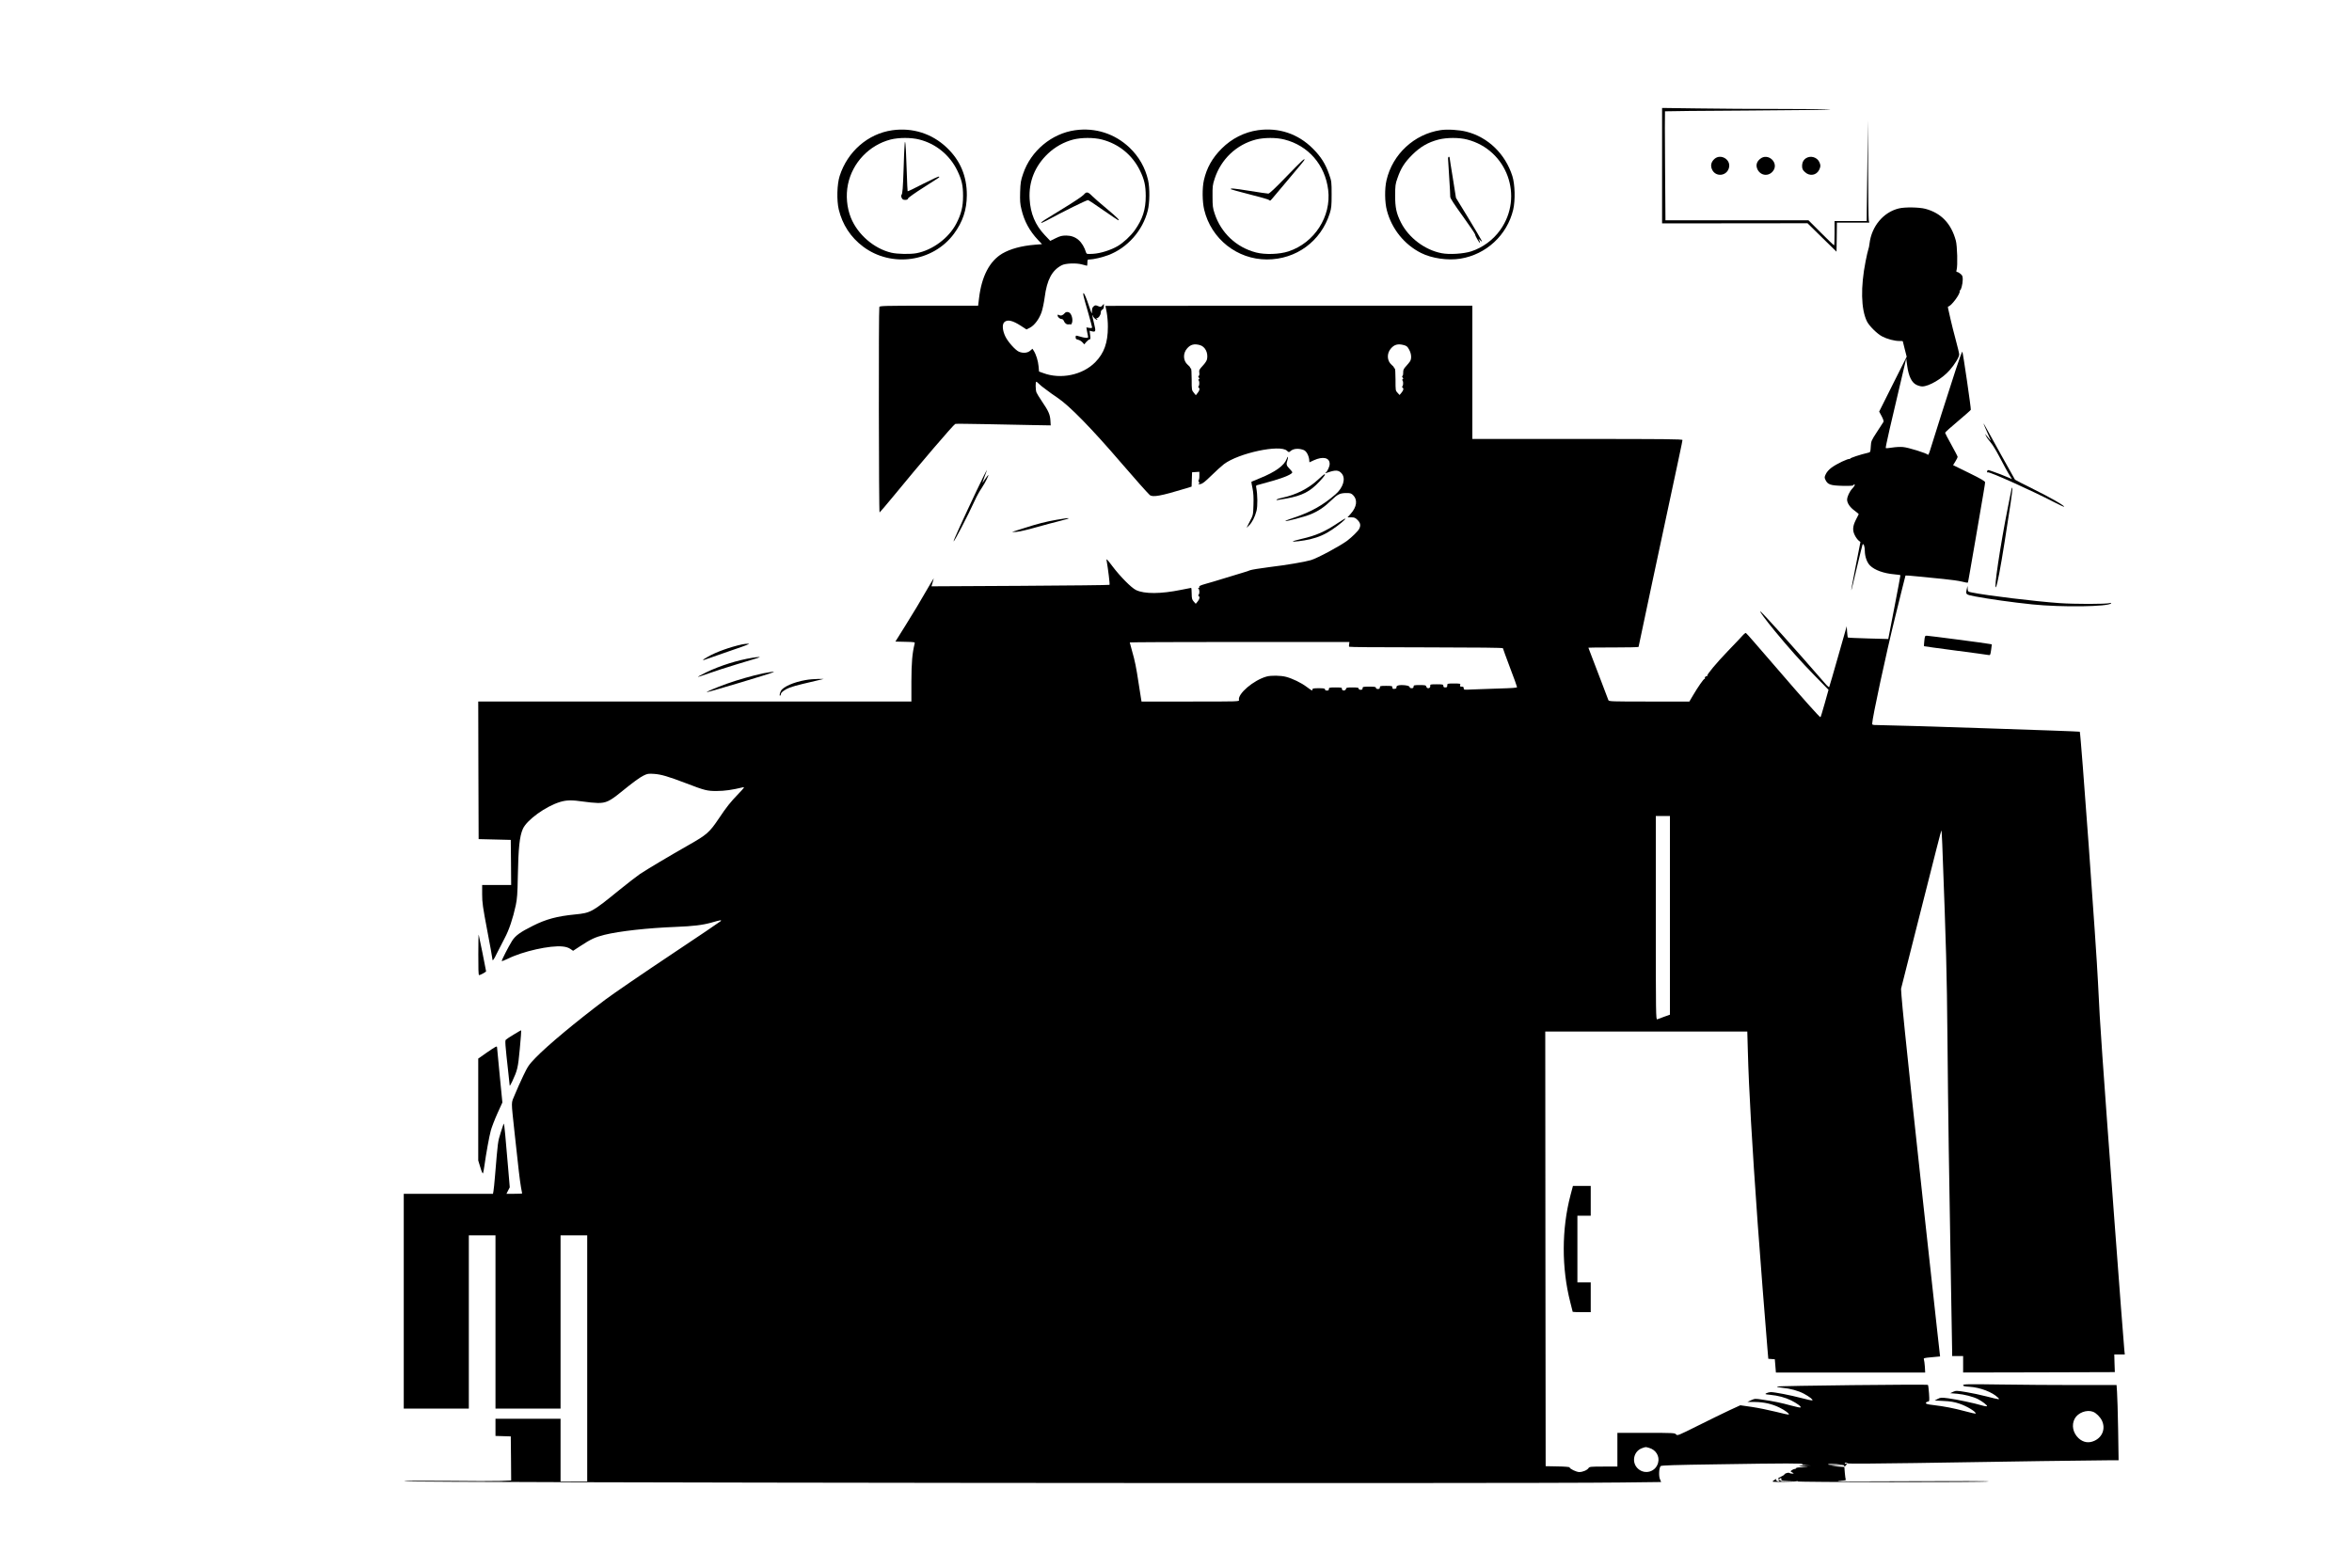 <?xml version="1.0" standalone="no"?>
<!DOCTYPE svg PUBLIC "-//W3C//DTD SVG 20010904//EN"
 "http://www.w3.org/TR/2001/REC-SVG-20010904/DTD/svg10.dtd">
<svg version="1.0" xmlns="http://www.w3.org/2000/svg"
 width="3000pt" height="2000pt" viewBox="0 0 3000 2000"
 preserveAspectRatio="xMidYMid meet">
<g transform="translate(0,2000) scale(0.1,-0.1)"
fill="#000000" stroke="none">
<path d="M21200 17887 l0 -737 928 1 927 1 185 -182 185 -181 3 185 2 186 206
0 207 0 -7 31 c-3 17 -7 311 -8 653 l-2 621 -7 -515 c-3 -283 -7 -572 -8 -642
l-1 -128 -205 0 -205 0 0 -155 c0 -85 -3 -155 -6 -155 -4 0 -79 72 -167 160
l-160 160 -912 0 -912 0 -5 693 c-3 380 -3 694 -1 697 2 2 476 7 1053 10 577
4 1053 9 1056 13 4 4 -274 7 -618 7 -343 0 -828 3 -1076 7 l-452 6 0 -736z"/>
<path d="M11380 18338 c-309 -44 -570 -271 -670 -583 -34 -106 -39 -310 -12
-426 47 -195 152 -356 312 -476 362 -271 891 -196 1158 165 112 152 163 304
164 492 1 243 -84 444 -256 607 -188 179 -437 258 -696 221z m346 -118 c211
-53 388 -198 484 -395 57 -118 74 -190 74 -325 0 -137 -23 -231 -86 -352 -96
-185 -303 -339 -507 -378 -79 -15 -246 -12 -321 6 -220 51 -429 231 -516 444
-53 132 -67 287 -38 428 57 277 271 501 544 572 104 26 261 27 366 0z"/>
<path d="M11539 18159 c-1 -19 -2 -47 -4 -64 -1 -16 -6 -124 -9 -240 -9 -257
-14 -325 -27 -341 -6 -8 -6 -20 2 -38 10 -20 19 -26 44 -26 23 0 34 5 37 18 3
10 91 73 199 141 221 141 205 129 195 138 -4 4 -94 -37 -201 -92 -106 -55
-195 -98 -198 -95 -2 3 -7 111 -11 240 -7 241 -15 382 -22 389 -2 2 -4 -11 -5
-30z"/>
<path d="M13715 18339 c-301 -42 -567 -264 -665 -556 -30 -87 -34 -113 -38
-233 -3 -112 -1 -150 17 -222 35 -149 103 -274 210 -388 l52 -55 -88 -7 c-174
-14 -316 -53 -419 -113 -162 -96 -263 -291 -296 -567 l-12 -98 -627 0 c-568 0
-627 -2 -633 -16 -10 -26 -7 -2626 3 -2622 5 2 84 95 177 208 331 404 765 912
789 922 6 3 179 1 385 -3 206 -4 478 -10 604 -12 l228 -4 -4 66 c-6 76 -24
117 -109 242 -32 47 -63 98 -69 113 -12 32 -14 136 -2 136 5 0 19 -12 33 -26
13 -14 53 -47 89 -72 36 -26 67 -49 70 -52 3 -3 38 -27 78 -54 153 -102 437
-393 817 -836 173 -201 327 -374 359 -404 37 -33 139 -15 468 85 l67 21 3 91
3 92 47 3 46 3 0 -50 c1 -28 -4 -53 -9 -57 -6 -4 -5 -11 2 -21 10 -12 10 -17
-2 -25 -10 -7 -4 -8 22 -4 28 5 57 28 140 109 58 57 131 123 161 146 188 141
715 254 803 171 23 -22 26 -22 44 -6 31 28 81 37 136 25 41 -9 55 -18 74 -47
13 -20 26 -55 29 -78 l4 -42 56 26 c117 53 202 34 202 -46 0 -35 -29 -97 -54
-115 -6 -5 -3 -6 9 -2 119 43 159 41 199 -6 54 -64 19 -181 -81 -267 -158
-137 -311 -223 -517 -292 -70 -23 -125 -44 -122 -47 8 -9 251 56 324 86 99 41
176 93 263 178 82 79 111 93 197 93 46 0 58 -4 82 -28 58 -59 47 -148 -31
-236 l-41 -46 47 0 c40 0 52 -5 81 -34 37 -37 43 -70 20 -114 -16 -30 -90
-102 -151 -149 -94 -70 -380 -224 -465 -249 -78 -23 -307 -62 -530 -89 -118
-15 -228 -33 -245 -40 -16 -7 -57 -21 -90 -30 -33 -9 -136 -41 -230 -70 -93
-29 -207 -63 -252 -75 -59 -17 -80 -26 -76 -36 3 -8 -1 -14 -8 -14 -9 0 -10
-3 -4 -8 15 -10 18 -61 5 -77 -8 -9 -8 -15 0 -20 17 -10 11 -38 -14 -69 l-24
-29 -26 29 c-22 25 -25 38 -26 102 0 39 -3 72 -7 72 -5 0 -62 -11 -128 -25
-259 -53 -467 -54 -574 -3 -60 28 -205 175 -304 307 -68 90 -78 99 -72 70 20
-114 43 -305 37 -310 -4 -4 -516 -9 -1139 -13 l-1132 -6 14 47 c8 27 15 50 15
53 0 3 -20 -29 -44 -70 -147 -254 -202 -346 -317 -530 l-128 -205 126 -3 c124
-3 125 -3 119 -25 -30 -123 -40 -236 -41 -479 l0 -258 -2763 0 -2762 0 2 -877
3 -878 205 -5 205 -5 3 -287 2 -288 -185 0 -185 0 0 -120 c0 -106 8 -160 65
-461 36 -187 65 -349 65 -360 0 -38 17 -18 60 73 25 51 69 136 97 189 55 102
106 253 142 421 17 80 22 144 26 370 7 361 22 509 64 603 50 114 291 288 475
344 82 25 153 26 295 5 58 -9 142 -17 186 -18 102 -1 151 21 290 134 168 136
238 187 294 216 50 24 61 26 135 21 89 -6 180 -33 406 -119 242 -93 271 -100
395 -99 98 0 196 14 332 47 24 6 15 -6 -57 -82 -106 -110 -150 -165 -253 -319
-119 -176 -150 -203 -382 -335 -258 -147 -525 -306 -623 -371 -42 -29 -160
-120 -262 -203 -351 -285 -364 -292 -564 -312 -232 -23 -371 -60 -541 -146
-160 -80 -221 -124 -264 -192 -43 -69 -131 -240 -131 -256 0 -5 35 8 78 29
191 95 540 173 699 156 41 -4 75 -15 98 -31 l35 -24 93 61 c132 87 188 113
307 143 191 47 548 87 910 101 224 9 340 23 455 55 115 33 129 35 120 20 -3
-5 -293 -201 -643 -434 -350 -233 -722 -488 -827 -566 -384 -289 -741 -587
-893 -744 -86 -89 -99 -108 -157 -229 -35 -73 -83 -180 -107 -239 -51 -123
-50 -58 -3 -503 47 -440 66 -599 80 -679 8 -43 15 -80 15 -82 0 -2 -45 -4
-100 -4 l-100 0 21 42 21 41 -22 261 c-29 353 -48 547 -53 552 -2 2 -20 -49
-40 -114 -38 -121 -36 -112 -72 -542 -8 -96 -17 -190 -21 -207 l-6 -33 -569 0
-569 0 0 -1370 0 -1370 415 0 415 0 0 1105 0 1105 170 0 170 0 0 -1105 0
-1105 415 0 415 0 0 1105 0 1105 170 0 170 0 0 -1570 0 -1570 -170 0 -170 0 0
400 0 400 -415 0 -415 0 0 -110 0 -109 98 -3 97 -3 3 -281 2 -281 -132 -6
c-73 -3 -379 -3 -679 1 -355 3 -548 2 -552 -5 -11 -18 14203 -33 15520 -16
l511 6 -15 36 c-18 42 -12 146 9 167 10 10 166 15 728 23 882 14 1100 14 1080
1 -10 -6 5 -10 50 -13 l65 -4 -75 0 c-99 0 -110 -5 -30 -13 l65 -7 -77 -1
c-44 -1 -78 -6 -78 -12 0 -5 -8 -10 -17 -10 -19 -1 -60 -27 -52 -33 2 -2 13
-9 24 -15 19 -11 19 -11 -5 -12 -14 0 -31 4 -38 9 -14 8 -62 -8 -62 -21 0 -3
-21 -17 -47 -29 -35 -17 -43 -25 -29 -27 10 -2 22 2 27 10 6 9 9 7 9 -9 0 -21
5 -22 83 -26 l82 -3 -87 -2 c-54 -1 -88 2 -88 8 0 6 -8 10 -17 10 -15 0 -16
-2 -3 -10 9 -6 10 -10 3 -10 -21 0 -43 12 -37 21 9 15 -9 10 -35 -10 -23 -17
-20 -18 120 -16 79 1 158 4 174 8 23 6 25 5 10 -2 -26 -12 2412 -13 2440 -1
11 5 -396 6 -955 3 -536 -3 -972 -3 -969 0 3 4 28 7 57 8 30 1 49 6 45 12 -3
5 -8 44 -12 86 l-6 76 -85 5 -85 6 85 5 85 5 -109 2 c-61 1 -106 6 -100 10 15
14 209 -1 207 -15 -4 -20 11 -15 26 8 11 19 11 21 -3 16 -9 -4 -16 -2 -16 3 0
13 23 13 36 1 5 -6 347 -4 859 4 1215 20 2287 35 2454 35 l144 0 -6 393 c-4
215 -10 431 -14 480 l-6 87 -506 0 c-278 0 -719 3 -978 7 -420 6 -473 5 -473
-9 0 -12 18 -16 83 -20 135 -9 290 -68 362 -139 17 -17 18 -19 2 -19 -9 0 -77
16 -149 35 -73 19 -190 44 -260 55 -121 20 -129 20 -165 4 l-38 -18 88 -7 c91
-8 205 -37 267 -69 55 -28 121 -80 115 -89 -3 -5 -33 -1 -68 10 -94 28 -320
76 -427 90 -89 11 -98 11 -134 -8 l-39 -20 114 -6 c87 -4 134 -12 198 -33 101
-33 227 -111 209 -129 -2 -2 -62 12 -133 31 -154 41 -261 61 -399 78 -77 9
-101 15 -101 26 0 8 10 16 23 18 23 4 23 4 17 105 -4 56 -10 105 -14 109 -9
10 -1914 -11 -1924 -21 -5 -5 24 -12 68 -16 99 -9 205 -38 275 -76 67 -36 117
-75 108 -84 -4 -4 -67 9 -140 29 -140 37 -341 76 -392 76 -17 -1 -42 -7 -55
-14 -22 -12 -19 -14 45 -20 108 -11 192 -34 269 -71 76 -38 133 -80 122 -91
-3 -4 -57 7 -119 24 -127 35 -228 56 -368 76 -92 14 -97 14 -143 -7 l-49 -22
99 -1 c116 -2 212 -24 308 -70 70 -34 132 -80 122 -90 -3 -4 -78 12 -166 35
-88 22 -226 50 -307 62 l-146 21 -137 -63 c-75 -35 -255 -123 -401 -196 -259
-129 -265 -132 -282 -112 -16 18 -32 19 -382 19 l-366 0 0 -215 0 -215 -178 0
c-161 0 -178 -2 -189 -18 -16 -27 -75 -52 -119 -52 -37 0 -124 42 -124 60 0 5
-67 11 -152 12 l-153 3 -3 2773 -2 2772 1288 0 1289 0 7 -248 c13 -492 53
-1184 126 -2207 29 -402 98 -1285 123 -1580 l12 -140 41 -3 42 -3 7 -85 7 -84
952 0 952 0 -4 73 c-3 39 -8 81 -12 92 -7 19 -1 21 99 30 l107 10 -38 340
c-265 2400 -433 3977 -454 4260 l-6 90 201 795 c253 1001 309 1221 314 1226 2
3 7 -78 11 -178 51 -1359 58 -1605 66 -2478 9 -970 20 -1724 45 -3130 8 -454
15 -846 15 -872 l0 -48 70 0 70 0 0 -105 0 -105 968 2 967 3 -4 113 -3 112 67
0 67 0 -6 58 c-13 121 -234 3079 -280 3752 -29 421 -42 626 -56 940 -19 420
-220 3183 -232 3195 -6 6 -2406 85 -2580 85 -59 0 -68 2 -68 18 0 67 178 897
291 1352 72 294 133 537 134 538 2 2 72 -3 157 -12 84 -9 230 -23 323 -32 94
-9 202 -24 240 -34 39 -10 72 -16 74 -14 3 2 15 64 27 137 13 72 46 265 74
427 106 615 120 699 120 717 0 14 -49 43 -204 119 l-204 100 29 47 c16 26 29
52 29 58 0 6 -36 76 -80 155 -44 78 -80 148 -80 153 0 6 73 72 163 147 89 75
164 141 165 146 5 12 -100 731 -108 741 -4 4 -41 -97 -83 -225 -87 -266 -294
-916 -327 -1027 -12 -42 -25 -69 -29 -63 -12 19 -251 94 -319 99 -34 3 -96 0
-137 -7 -42 -7 -78 -10 -82 -6 -6 5 64 312 230 1011 l31 130 13 -95 c18 -130
57 -210 116 -239 24 -12 57 -21 75 -21 86 0 256 100 349 206 66 75 123 168
123 202 0 13 -20 97 -44 185 -24 89 -54 207 -66 262 -12 55 -26 115 -30 133
-5 17 -5 32 0 32 35 0 158 165 146 196 -3 8 -2 13 3 10 12 -8 36 81 36 137 0
41 -4 53 -28 73 -15 13 -35 24 -43 24 -11 0 -13 7 -7 28 15 55 8 304 -10 372
-59 218 -187 352 -388 406 -80 21 -262 24 -339 5 -198 -48 -348 -229 -374
-448 -3 -28 -10 -63 -16 -77 -5 -15 -21 -81 -34 -149 -65 -328 -59 -612 17
-767 29 -58 129 -158 194 -192 63 -33 156 -58 217 -58 25 0 46 -1 46 -3 0 -1
11 -46 25 -100 l25 -98 -176 -350 -175 -350 32 -59 c19 -36 28 -64 23 -72 -4
-7 -42 -65 -83 -128 -73 -112 -75 -117 -79 -187 -4 -68 -5 -72 -31 -78 -105
-24 -240 -69 -234 -78 3 -6 1 -7 -5 -3 -16 10 -167 -62 -231 -110 -31 -23 -60
-55 -72 -81 -19 -39 -19 -44 -5 -75 29 -60 63 -72 219 -76 90 -2 137 1 137 8
0 5 5 10 10 10 16 0 7 -19 -24 -53 -36 -39 -65 -103 -66 -141 0 -44 36 -98 96
-141 30 -22 53 -42 52 -45 -2 -3 -18 -35 -36 -71 -42 -83 -45 -137 -13 -199
12 -25 34 -54 47 -65 l24 -20 -60 -305 c-33 -168 -59 -308 -57 -312 1 -4 33
124 70 285 38 160 71 295 74 300 13 21 29 -25 29 -83 1 -71 27 -146 67 -185
58 -58 174 -100 311 -112 42 -3 76 -9 76 -12 1 -3 -34 -188 -77 -410 l-78
-403 -255 7 c-140 4 -257 9 -260 12 -3 2 -7 36 -10 74 l-5 70 -109 -383 c-60
-211 -111 -387 -114 -392 -3 -5 -19 7 -36 26 -414 477 -828 938 -843 938 -11
0 68 -107 181 -245 175 -213 343 -402 515 -577 l174 -178 -49 -175 c-27 -96
-51 -175 -54 -175 -11 0 -231 246 -506 566 -28 32 -69 79 -90 104 -22 25 -50
58 -64 74 -14 17 -43 50 -65 75 -23 26 -80 92 -129 149 -49 56 -92 105 -97
107 -4 3 -25 -13 -46 -37 -45 -49 -36 -40 -183 -193 -149 -155 -272 -303 -264
-317 4 -6 3 -8 -3 -5 -12 8 -36 -17 -26 -26 3 -4 1 -7 -5 -7 -12 0 -83 -101
-151 -217 l-43 -73 -513 0 c-479 0 -513 1 -520 18 -4 9 -44 116 -90 237 -46
121 -102 267 -124 324 -23 58 -41 106 -41 108 0 2 144 3 320 3 176 0 320 3
320 7 0 3 79 373 174 822 353 1649 386 1804 386 1817 0 12 -217 14 -1340 14
l-1340 0 0 850 0 850 -2340 0 c-1287 0 -2340 -1 -2340 -2 0 -2 7 -39 16 -83 8
-44 16 -127 15 -185 0 -202 -48 -336 -161 -451 -162 -164 -441 -222 -664 -138
l-53 19 -6 68 c-6 68 -32 152 -62 198 l-16 25 -30 -26 c-35 -29 -90 -33 -142
-12 -45 19 -140 125 -173 193 -37 76 -44 154 -15 183 39 39 106 24 215 -47
l69 -45 45 23 c58 31 117 111 147 197 13 37 31 123 40 190 29 224 93 344 217
409 48 26 189 31 261 10 30 -9 58 -16 61 -16 3 0 6 18 6 40 0 38 2 40 29 40
46 0 162 27 236 55 245 92 440 312 505 569 25 101 27 285 4 388 -37 160 -117
301 -238 416 -187 177 -436 257 -691 221z m340 -119 c214 -55 389 -198 485
-395 57 -117 73 -190 74 -325 0 -172 -39 -294 -139 -436 -53 -74 -143 -158
-218 -203 -87 -51 -218 -93 -314 -99 -75 -4 -83 -3 -89 14 -46 145 -131 218
-254 219 -55 0 -77 -6 -135 -34 l-69 -34 -71 75 c-120 127 -182 275 -192 459
-13 223 69 424 236 581 90 85 202 147 321 178 104 26 261 27 365 0z m1248
-2622 c68 -18 109 -97 93 -180 -4 -20 -26 -54 -56 -85 -43 -47 -48 -56 -43
-87 3 -20 1 -36 -6 -41 -9 -5 -9 -10 0 -22 10 -12 10 -16 -2 -24 -8 -5 -9 -9
-4 -9 14 0 17 -61 4 -76 -7 -8 -7 -14 1 -19 16 -10 11 -38 -14 -68 l-23 -29
-26 32 c-26 31 -27 35 -27 171 0 86 -4 139 -10 139 -5 0 -10 5 -10 11 0 6 -13
22 -30 35 -60 51 -64 146 -8 209 43 50 90 62 161 43z m2601 0 c38 -10 49 -19
70 -59 28 -51 33 -110 13 -146 -7 -12 -30 -40 -51 -63 -32 -35 -39 -49 -38
-81 1 -21 -3 -41 -9 -44 -7 -5 -6 -12 2 -22 10 -12 10 -16 -2 -24 -8 -5 -9 -9
-4 -9 14 0 17 -61 4 -76 -7 -8 -7 -14 1 -19 17 -10 12 -35 -14 -65 l-24 -29
-26 28 c-26 27 -26 29 -26 169 0 88 -4 142 -10 142 -5 0 -10 5 -10 11 0 6 -13
22 -30 35 -60 51 -64 146 -8 209 43 50 90 62 162 43z m-696 -3818 c-3 -16 -2
-30 1 -31 36 -5 242 -7 1034 -8 607 -1 927 -4 927 -11 0 -5 41 -116 90 -247
50 -130 90 -242 90 -249 0 -9 -61 -13 -237 -18 -131 -4 -284 -9 -340 -12 -99
-5 -103 -5 -103 15 0 16 -6 21 -26 21 -21 0 -24 4 -19 20 6 19 2 20 -79 20
-85 0 -86 0 -86 -25 0 -20 -5 -25 -25 -25 -18 0 -25 5 -25 20 0 18 -7 20 -85
20 -82 0 -85 -1 -82 -22 3 -32 -42 -39 -50 -9 -5 19 -13 21 -84 21 -72 0 -79
-2 -79 -20 0 -15 -7 -20 -25 -20 -15 0 -25 6 -25 14 0 15 -43 26 -104 26 -47
0 -68 -11 -64 -31 2 -9 -7 -15 -24 -17 -23 -3 -28 1 -28 17 0 19 -6 21 -80 21
-73 0 -80 -2 -80 -20 0 -15 -7 -20 -25 -20 -16 0 -25 6 -25 15 0 12 -16 15
-85 15 -78 0 -85 -2 -85 -20 0 -15 -7 -20 -25 -20 -16 0 -25 6 -25 15 0 12
-15 15 -79 15 -71 0 -79 -2 -84 -21 -7 -26 -53 -23 -51 4 2 15 -8 17 -82 17
-77 0 -84 -2 -84 -20 0 -15 -7 -20 -25 -20 -16 0 -25 6 -25 15 0 12 -16 15
-80 15 -64 0 -80 -3 -80 -15 0 -21 -3 -20 -72 31 -73 55 -182 107 -264 129
-68 18 -192 20 -249 4 -166 -46 -372 -222 -352 -300 5 -19 -10 -19 -619 -19
l-624 0 -4 23 c-3 12 -17 101 -31 197 -33 219 -49 298 -86 426 -16 56 -29 105
-29 108 0 3 631 6 1401 6 l1401 0 -4 -30z m4092 -3457 l0 -1268 -73 -26 c-39
-14 -80 -29 -89 -33 -17 -8 -18 58 -18 1293 l0 1301 90 0 90 0 0 -1267z m5397
-6334 c40 -15 92 -67 114 -114 47 -101 6 -209 -96 -256 -73 -34 -144 -22 -204
34 -71 68 -91 167 -48 248 41 76 153 119 234 88z m-5664 -460 c88 -24 139
-107 116 -191 -30 -114 -165 -155 -254 -77 -89 78 -61 225 50 264 49 17 42 17
88 4z"/>
<path d="M13824 17517 c-17 -20 -129 -95 -264 -177 -258 -157 -279 -171 -280
-183 0 -4 28 8 63 26 225 122 522 268 535 264 10 -2 99 -61 198 -131 100 -69
185 -126 188 -126 21 0 -11 32 -146 146 -84 70 -169 144 -189 165 -53 54 -71
56 -105 16z"/>
<path d="M16045 18339 c-171 -24 -335 -107 -461 -233 -122 -122 -192 -247
-228 -404 -23 -101 -21 -275 4 -379 89 -371 420 -633 800 -633 374 0 689 232
802 590 20 66 23 95 23 240 0 160 -1 168 -32 256 -47 135 -104 225 -208 329
-189 189 -435 271 -700 234z m338 -119 c305 -77 519 -324 558 -642 42 -339
-175 -676 -506 -785 -116 -38 -298 -44 -414 -14 -251 65 -446 248 -528 496
-24 71 -27 96 -27 220 -1 128 1 147 28 228 81 247 278 433 526 497 103 26 261
27 363 0z"/>
<path d="M16411 17750 c-142 -147 -219 -220 -233 -220 -12 0 -122 16 -245 36
-201 32 -248 36 -231 19 2 -3 110 -32 238 -65 128 -32 238 -64 244 -70 5 -5
13 -10 17 -10 4 0 33 32 65 72 33 39 130 155 216 257 87 102 158 189 158 194
0 20 -32 -10 -229 -213z"/>
<path d="M18375 18340 c-337 -51 -613 -307 -690 -640 -25 -107 -23 -281 5
-385 61 -234 221 -434 435 -542 136 -69 342 -99 502 -73 330 53 597 301 674
625 28 120 23 323 -11 430 -90 282 -310 495 -585 565 -92 24 -245 33 -330 20z
m338 -120 c509 -130 728 -727 422 -1155 -89 -125 -223 -224 -370 -272 -97 -31
-279 -43 -378 -23 -213 41 -419 197 -517 390 -59 116 -75 192 -75 345 1 127 3
148 29 220 44 129 90 201 190 301 103 102 201 159 336 194 103 26 261 27 363
0z"/>
<path d="M18470 17977 c0 -13 7 -123 15 -244 8 -121 14 -231 13 -244 -1 -17
47 -91 157 -243 87 -121 159 -227 160 -236 1 -21 55 -113 62 -107 2 3 -1 16
-8 29 l-12 23 23 -20 23 -20 -7 20 c-4 11 -79 137 -166 281 l-159 260 -40 252
c-23 138 -41 256 -41 261 0 6 -4 11 -10 11 -5 0 -10 -10 -10 -23z"/>
<path d="M21871 17975 c-43 -37 -56 -83 -36 -132 44 -109 198 -92 220 25 19
99 -106 172 -184 107z"/>
<path d="M22447 17970 c-41 -35 -52 -78 -33 -124 36 -86 139 -103 198 -32 88
105 -62 247 -165 156z"/>
<path d="M23038 17983 c-36 -23 -53 -57 -52 -106 1 -33 8 -47 38 -74 59 -55
146 -40 180 31 20 42 20 59 1 100 -29 61 -110 84 -167 49z"/>
<path d="M13821 16222 c4 -21 31 -116 59 -212 27 -96 50 -180 50 -187 0 -8
-12 -10 -37 -6 l-36 6 6 -39 c4 -21 9 -51 13 -66 6 -25 3 -28 -17 -28 -22 0
-64 9 -116 25 -20 6 -23 4 -23 -18 0 -19 6 -26 30 -31 17 -3 42 -18 55 -32
l25 -27 27 32 c15 17 34 31 41 31 11 0 13 11 7 55 l-7 56 26 -7 c54 -13 56 -4
30 102 -14 53 -23 99 -19 102 3 3 5 0 5 -6 0 -16 37 -52 53 -52 8 0 7 4 -3 10
-10 6 -11 10 -2 10 22 0 52 40 52 70 0 19 7 33 20 40 14 7 20 21 20 42 l0 32
-20 -22 c-19 -20 -22 -20 -54 -7 -31 13 -36 13 -56 -3 -17 -14 -22 -29 -22
-63 0 -41 -2 -37 -34 56 -38 115 -64 175 -74 175 -5 0 -4 -17 1 -38z"/>
<path d="M13580 16004 c-23 -27 -48 -36 -70 -24 -16 8 -20 8 -20 -4 0 -21 28
-46 51 -46 11 0 23 -10 28 -23 13 -33 37 -50 66 -45 18 4 23 2 18 -6 -5 -7 0
-3 11 8 22 25 18 91 -8 131 -19 29 -57 33 -76 9z"/>
<path d="M25300 14598 c0 -4 11 -32 25 -63 70 -154 76 -171 55 -143 -11 14
-30 37 -41 50 l-20 23 15 -30 c7 -16 33 -51 55 -77 23 -26 69 -100 103 -165
68 -130 124 -233 153 -276 l18 -29 -39 17 c-82 35 -141 58 -206 80 -65 23 -66
23 -71 3 -4 -14 -2 -18 9 -14 23 9 554 -230 840 -378 70 -36 130 -64 132 -61
11 11 -175 118 -388 223 -129 64 -236 119 -238 122 -4 9 -112 202 -182 325
-35 61 -98 175 -141 255 -44 80 -79 142 -79 138z"/>
<path d="M16412 14146 c-31 -85 -144 -167 -342 -247 -58 -23 -106 -44 -108
-45 -2 -1 4 -39 14 -84 12 -60 15 -117 12 -211 -4 -128 -4 -129 -46 -210 l-42
-82 31 29 c39 37 75 107 96 187 15 60 14 203 -3 293 -6 30 -4 32 28 39 18 4
101 27 183 51 154 44 255 89 248 111 -3 7 -20 28 -39 47 -36 36 -40 55 -23
104 6 17 9 36 7 42 -2 6 -9 -5 -16 -24z"/>
<path d="M12455 13737 c-165 -348 -297 -638 -292 -643 8 -8 177 317 273 526
21 47 60 117 86 155 43 64 94 165 83 165 -2 0 -20 -24 -40 -52 -19 -29 -35
-50 -35 -48 0 3 14 41 30 84 17 43 29 80 28 82 -2 1 -62 -120 -133 -269z"/>
<path d="M16815 13884 c-124 -116 -283 -197 -460 -234 -33 -7 -64 -17 -69 -22
-14 -12 -4 -11 122 12 202 37 301 87 422 217 65 70 81 94 63 93 -5 -1 -39 -30
-78 -66z"/>
<path d="M25661 13779 c0 -4 -23 -119 -51 -255 -97 -486 -183 -1066 -151
-1013 16 25 56 234 110 574 70 439 103 665 98 684 -3 9 -5 13 -6 10z"/>
<path d="M13478 13369 c-137 -24 -240 -50 -408 -104 -74 -24 -144 -46 -155
-49 -11 -3 9 -4 45 -2 39 3 143 26 260 60 107 30 242 66 299 80 165 40 145 48
-41 15z"/>
<path d="M17062 13326 c-163 -109 -277 -159 -461 -201 -57 -13 -106 -27 -110
-31 -10 -11 132 6 218 26 111 27 192 62 286 126 85 57 172 130 165 138 -3 2
-47 -24 -98 -58z"/>
<path d="M25088 12491 c-18 -77 -19 -75 105 -100 168 -32 484 -77 732 -102
371 -38 975 -30 1002 14 4 7 -2 8 -18 3 -47 -14 -454 -14 -644 0 -307 22 -929
97 -1112 135 -50 10 -52 11 -55 47 l-3 37 -7 -34z"/>
<path d="M24545 11825 c-4 -36 -6 -67 -4 -69 2 -2 182 -26 399 -55 217 -28
407 -54 421 -57 25 -5 26 -3 36 65 l9 70 -25 5 c-45 10 -782 106 -806 106 -21
0 -24 -5 -30 -65z"/>
<path d="M9465 11779 c-157 -35 -322 -94 -432 -155 -85 -48 -88 -59 -6 -27 37
14 178 63 313 109 181 61 235 83 205 82 -22 0 -58 -4 -80 -9z"/>
<path d="M9600 11609 c-196 -32 -409 -99 -589 -185 -62 -30 -111 -57 -109 -59
2 -2 65 18 140 45 76 27 235 79 355 115 304 90 312 93 283 93 -14 0 -50 -4
-80 -9z"/>
<path d="M9735 11410 c-140 -30 -328 -84 -465 -133 -141 -51 -271 -106 -253
-107 25 0 838 244 852 256 10 9 -50 1 -134 -16z"/>
<path d="M10275 11324 c-151 -26 -287 -86 -315 -139 -15 -28 -21 -67 -9 -60 5
4 9 12 9 20 0 21 55 62 113 83 29 11 102 32 162 46 61 14 146 34 190 45 l80
19 -75 0 c-41 0 -111 -6 -155 -14z"/>
<path d="M6101 7823 c-1 -176 2 -263 9 -263 18 0 90 40 90 49 0 12 -90 453
-94 466 -3 6 -5 -108 -5 -252z"/>
<path d="M6555 6803 c-50 -30 -96 -60 -102 -67 -13 -12 -11 -47 32 -434 8 -74
15 -141 16 -150 0 -10 14 12 31 48 69 149 75 174 98 418 12 128 20 235 18 237
-2 2 -44 -21 -93 -52z"/>
<path d="M6211 6573 l-111 -78 0 -650 0 -650 27 -88 c15 -52 29 -83 34 -75 3
7 12 51 18 98 21 151 61 373 82 449 11 40 48 137 83 215 l64 141 -34 345 c-18
190 -34 351 -34 358 0 21 -14 14 -129 -65z"/>
<path d="M20032 4753 c-114 -433 -115 -930 -3 -1366 17 -65 31 -120 31 -123 0
-2 52 -4 115 -4 l115 0 0 190 0 190 -85 0 -85 0 0 425 0 425 85 0 85 0 0 190
0 190 -114 0 -113 0 -31 -117z"/>
</g>
</svg>
